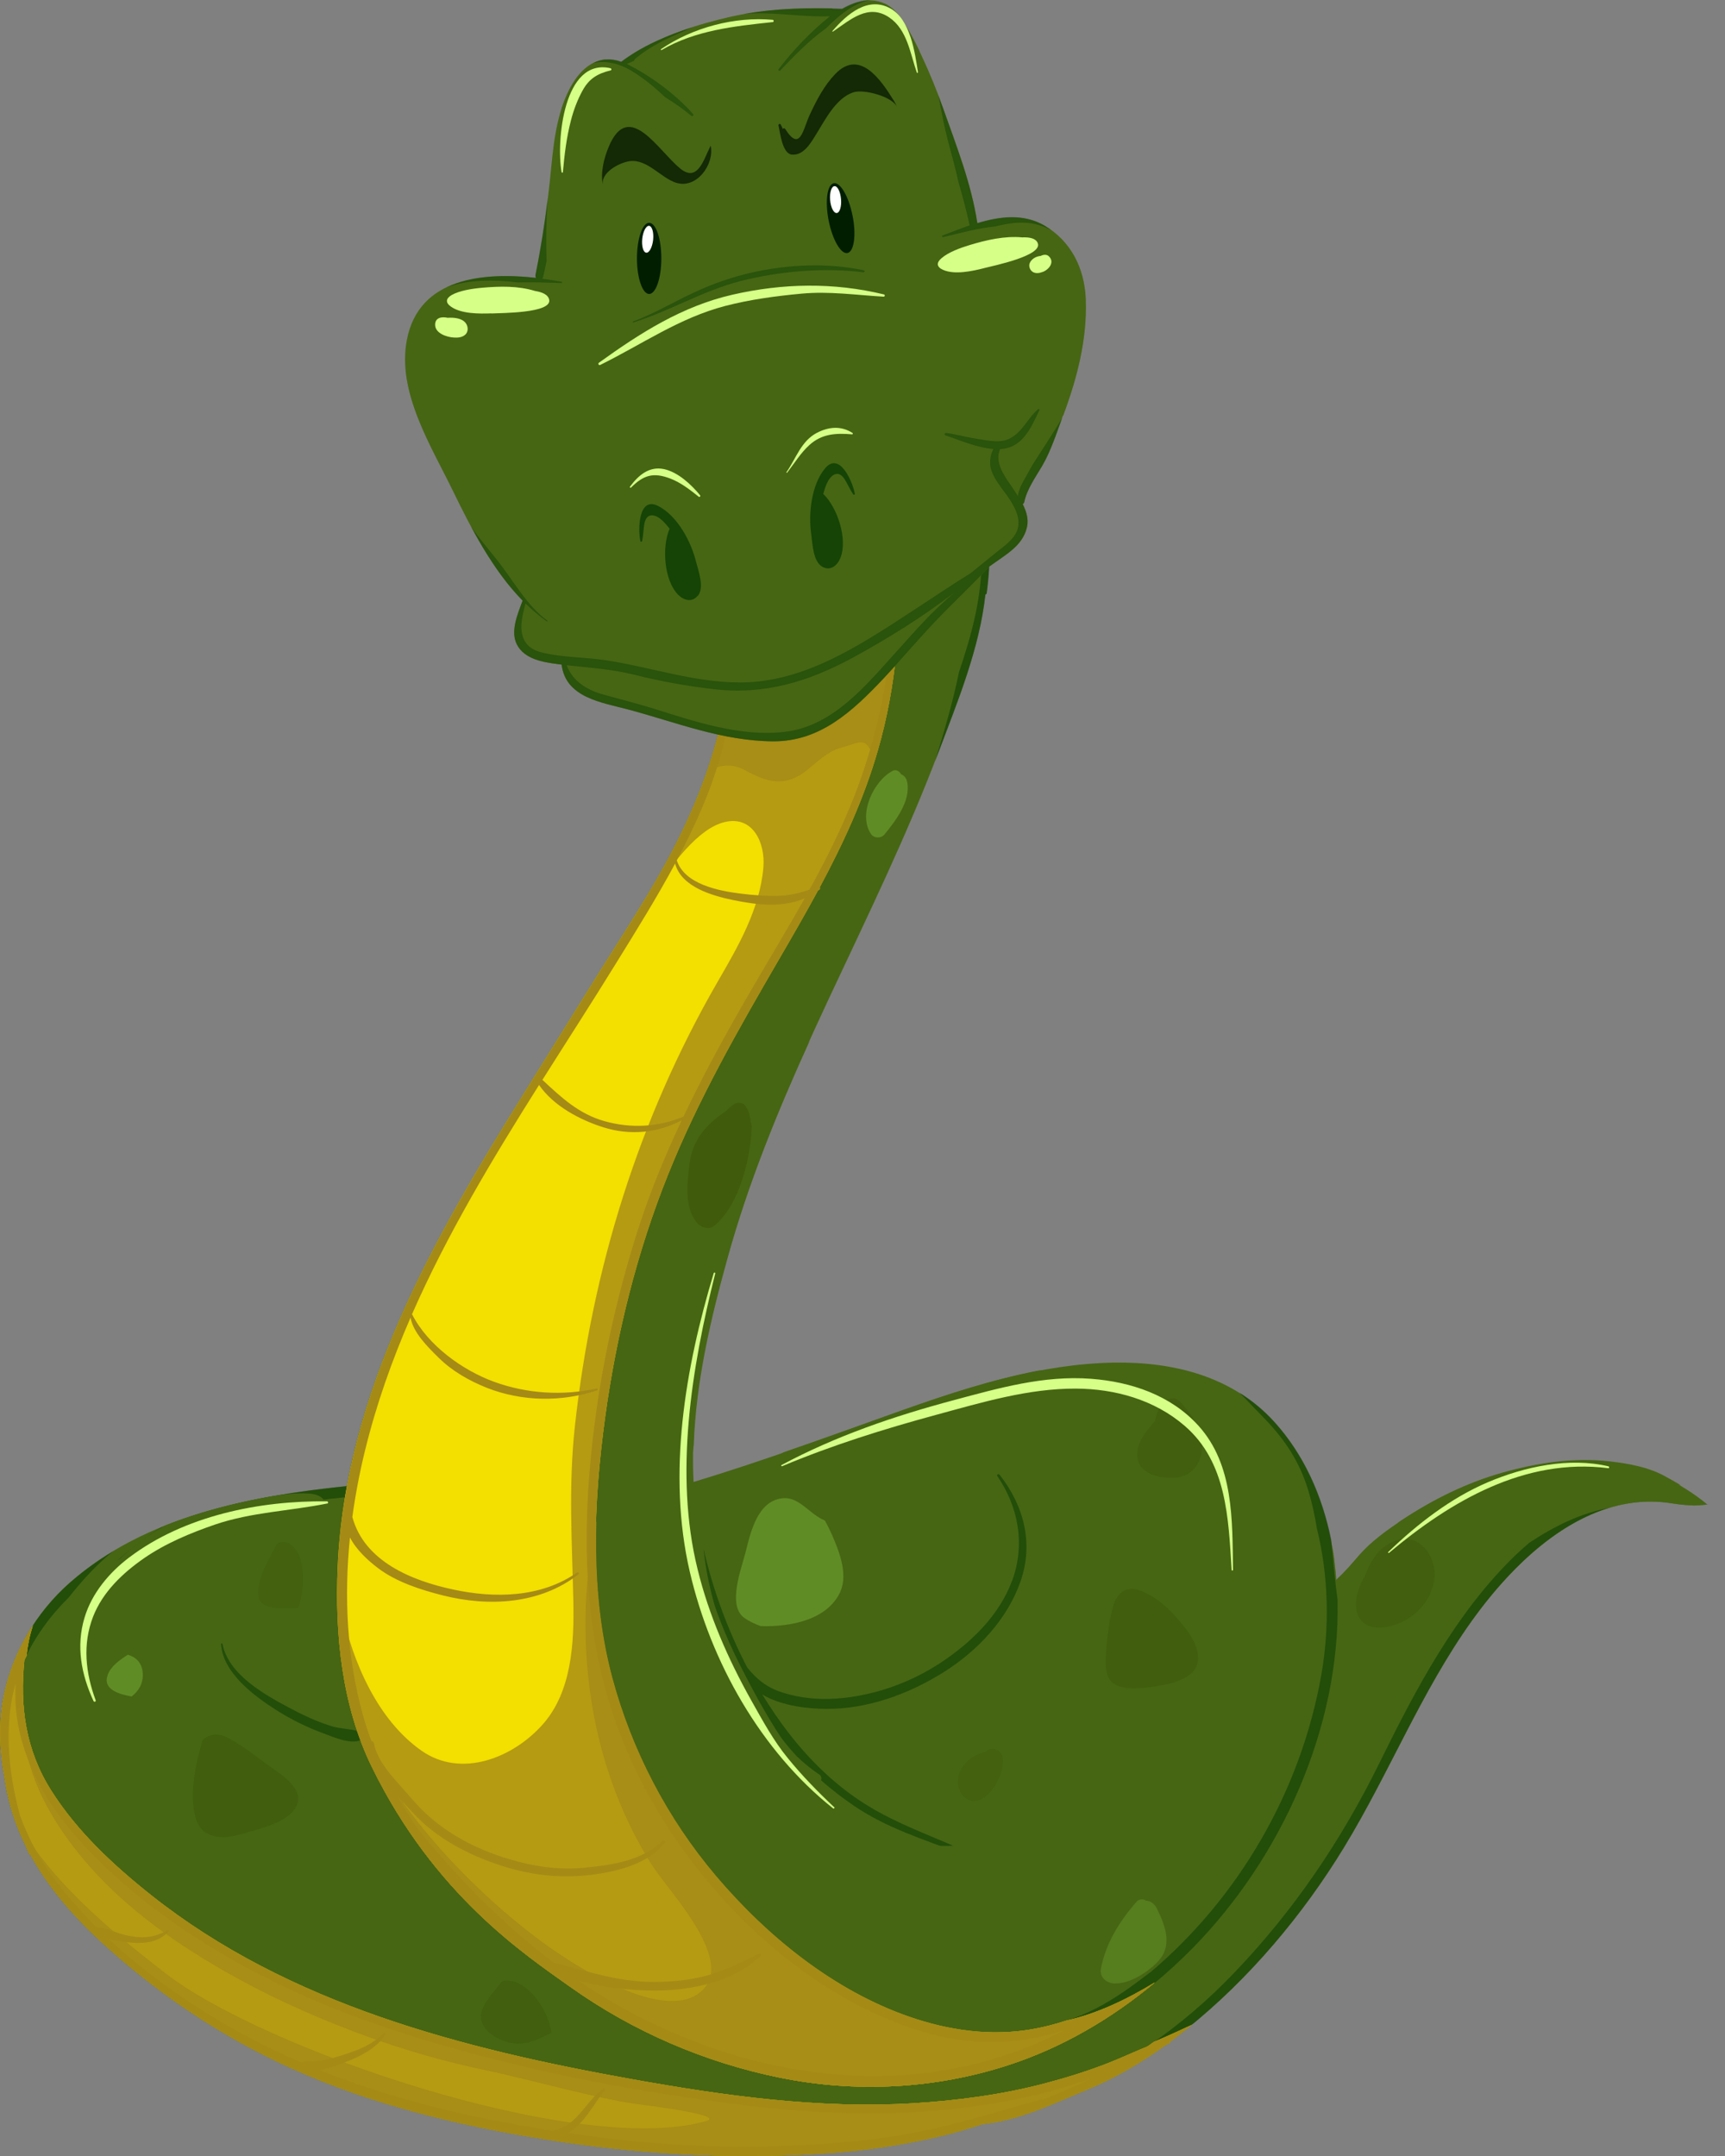 <svg width="64" height="80" viewBox="0 0 64 80" fill="none" xmlns="http://www.w3.org/2000/svg">
<rect x="0" y="0" width="64" height="80" fill="#808080" stroke="none"/>
<path d="M63.37 55.821C62.954 55.897 62.474 55.853 62.018 55.781C58.922 55.289 56.294 57.785 54.606 60.137C52.726 62.765 51.542 65.789 49.866 68.54C48.326 71.068 46.327 73.44 44.031 75.28C43.827 75.444 43.619 75.6 43.411 75.756C43.411 75.78 43.399 75.8 43.375 75.816C43.319 75.848 43.267 75.872 43.211 75.904C42.315 76.548 41.359 77.112 40.343 77.532C39.051 78.064 37.835 78.672 36.447 78.816C35.875 79.004 35.299 79.176 34.707 79.308C33.487 79.58 32.247 79.78 30.999 79.876C27.612 80.136 24.224 79.98 20.86 79.48C17.632 79 14.38 78.272 11.357 76.988C8.629 75.828 6.129 74.208 3.913 72.204C2.817 71.212 1.821 70.096 1.121 68.816C1.105 68.816 1.085 68.808 1.077 68.788C1.033 68.692 0.993 68.596 0.953 68.496C0.561 67.709 0.285 66.861 0.161 65.945C-0.019 65.001 -0.063 64.033 0.105 63.089C0.409 61.389 1.329 59.829 2.609 58.709C5.401 56.257 9.309 55.509 12.864 55.145C13.84 49.861 16.648 45.054 19.444 40.558C20.38 39.05 21.316 37.542 22.256 36.034C23.18 34.558 24.144 33.102 24.948 31.555C26.084 29.375 26.864 27.119 27.084 24.711C27.068 24.703 27.06 24.691 27.064 24.675C27.076 24.627 27.088 24.583 27.1 24.535C27.148 23.963 27.16 23.387 27.14 22.799C27.136 22.755 27.2 22.751 27.204 22.791C27.212 22.895 27.216 22.999 27.224 23.103C27.224 22.579 27.22 22.051 27.344 21.543C27.516 20.835 27.856 20.267 28.38 19.787C29.38 18.867 30.615 18.131 31.883 17.683C33.015 17.283 34.391 17.011 35.475 17.691C36.867 18.563 36.787 20.567 36.599 22.011C36.595 22.039 36.575 22.055 36.551 22.059C36.335 24.051 35.527 26.015 34.827 27.875C33.639 31.019 32.163 34.03 30.743 37.066C29.288 40.178 27.908 43.338 26.984 46.666C26.232 49.361 25.588 52.173 25.732 54.989C28.372 54.193 30.939 53.237 33.535 52.313C36.031 51.429 38.639 50.609 41.307 50.562C43.507 50.522 45.719 51.057 47.267 52.757C48.646 54.273 49.358 56.289 49.554 58.333C49.562 58.429 49.57 58.529 49.574 58.625C49.59 58.605 49.61 58.585 49.634 58.561C49.922 58.301 50.17 57.997 50.426 57.705C50.87 57.197 51.438 56.789 51.998 56.417C53.154 55.653 54.394 55.037 55.722 54.661C57.018 54.293 58.386 54.085 59.734 54.245C60.406 54.325 61.098 54.445 61.706 54.765C62.282 55.073 62.854 55.413 63.349 55.829C63.353 55.833 63.358 55.833 63.358 55.837L63.37 55.821Z" fill="#466613"/>
<g style="mix-blend-mode:multiply" opacity="0.4">
<path d="M36.367 54.481C36.687 54.425 37.019 54.409 37.339 54.449C38.779 55.049 38.171 57.985 37.811 59.205C37.067 61.709 34.111 63.165 31.767 63.561C30.331 63.809 29.151 63.433 28.031 62.445C27.076 61.605 26.776 60.537 26.471 59.321C26.163 58.089 25.532 56.553 25.672 55.185C25.756 56.501 26.155 57.681 27.747 57.565C29.131 57.465 30.615 56.701 31.883 56.133C33.335 55.481 34.795 54.753 36.367 54.481Z" fill="#466613"/>
</g>
<g style="mix-blend-mode:multiply" opacity="0.4">
<path d="M37.807 59.205C37.063 61.709 34.107 63.165 31.763 63.561C30.328 63.809 29.148 63.433 28.028 62.445C27.072 61.605 26.772 60.537 26.468 59.321C26.432 59.173 26.388 59.013 26.344 58.853C26.72 59.509 27.224 60.041 28.096 60.257C28.96 60.473 29.919 60.265 30.788 60.177C31.787 60.077 32.779 59.901 33.743 59.613C35.211 59.177 36.591 58.317 37.019 56.737C37.243 55.909 37.063 55.117 36.651 54.445C36.679 54.441 36.711 54.445 36.739 54.441C37.111 54.745 37.471 55.053 37.711 55.497C38.063 56.149 38.139 56.929 38.135 57.657C38.135 57.693 38.131 57.733 38.131 57.769C38.039 58.325 37.911 58.841 37.803 59.205H37.807Z" fill="#466613"/>
</g>
<path opacity="0.4" d="M42.903 72.848C42.515 73.22 41.895 73.62 41.339 73.596C41.055 73.584 40.787 73.372 40.847 73.044C41.027 72.096 41.547 71.272 42.171 70.564C42.263 70.456 42.415 70.456 42.515 70.524C42.675 70.528 42.831 70.636 42.915 70.804C43.255 71.488 43.535 72.24 42.899 72.848H42.903Z" fill="#88C641"/>
<g style="mix-blend-mode:multiply" opacity="0.4">
<path d="M62.87 55.857C62.59 55.853 62.302 55.825 62.022 55.781C58.926 55.289 56.298 57.785 54.61 60.137C52.73 62.765 51.546 65.789 49.87 68.54C48.331 71.068 46.331 73.44 44.035 75.28C43.831 75.444 43.623 75.6 43.415 75.756C43.415 75.78 43.403 75.8 43.379 75.816C43.323 75.848 43.271 75.872 43.215 75.904C42.319 76.548 41.363 77.112 40.347 77.532C39.055 78.064 37.839 78.672 36.451 78.816C35.879 79.004 35.303 79.176 34.711 79.308C33.491 79.58 32.252 79.78 31.003 79.876C27.616 80.136 24.228 79.98 20.864 79.48C17.636 79 14.384 78.272 11.361 76.988C8.633 75.828 6.133 74.208 3.917 72.204C2.821 71.212 1.825 70.096 1.125 68.816C1.109 68.816 1.089 68.808 1.081 68.788C1.037 68.692 0.997 68.597 0.957 68.496C0.565 67.709 0.289 66.861 0.165 65.945C-0.015 65.001 -0.059 64.033 0.109 63.089C0.413 61.389 1.333 59.829 2.613 58.709C2.629 58.693 2.649 58.681 2.665 58.665C2.089 59.453 1.885 60.465 1.925 61.437C2.017 63.829 3.957 65.877 5.717 67.225C9.405 70.048 13.889 71.352 18.328 72.3C18.608 72.456 18.828 72.556 19.156 72.592C19.328 72.608 19.368 72.388 19.284 72.276C18.352 71.072 17.244 70.032 16.24 68.896C15.124 67.629 14.537 66.085 13.649 64.677C13.665 64.577 13.613 64.457 13.48 64.453C12.285 64.425 11.117 63.925 10.101 63.305C9.333 62.837 7.837 61.693 8.697 60.673C9.581 59.621 11.281 60.093 12.141 59.097C12.461 58.721 12.437 58.169 12.433 57.709C12.425 56.849 12.641 56.021 12.713 55.165C12.765 55.161 12.817 55.153 12.869 55.149C13.845 49.865 16.652 45.058 19.448 40.562C20.384 39.054 21.32 37.546 22.26 36.038C23.184 34.562 24.148 33.106 24.952 31.559C26.088 29.379 26.868 27.123 27.088 24.715C27.072 24.707 27.064 24.695 27.068 24.679C27.08 24.631 27.092 24.587 27.104 24.539C27.152 23.967 27.164 23.391 27.144 22.803C27.14 22.759 27.204 22.755 27.208 22.795C27.216 22.899 27.22 23.003 27.228 23.107C27.228 22.583 27.224 22.055 27.348 21.547C27.52 20.839 27.86 20.271 28.384 19.791C29.384 18.871 30.62 18.135 31.887 17.687C33.019 17.287 34.395 17.015 35.479 17.695C36.871 18.567 36.791 20.571 36.603 22.015C36.599 22.043 36.579 22.059 36.555 22.063C36.339 24.055 35.531 26.019 34.831 27.879C33.643 31.023 32.167 34.034 30.748 37.07C30.428 37.758 30.108 38.45 29.8 39.142C29.8 39.134 29.8 39.126 29.8 39.122C30.36 37.622 35.043 26.579 29.652 35.806C29.02 36.89 26.992 40.618 26.464 41.71C24.676 45.418 23.636 49.522 23.356 53.637C23.064 57.921 23.552 62.417 25.596 66.229C27.46 69.708 30.788 72.388 34.779 72.316C38.511 72.248 41.955 69.868 44.279 67.032C46.575 64.225 47.679 60.669 47.671 57.033C47.667 54.105 46.419 51.621 43.759 50.797C45.075 51.093 46.303 51.701 47.267 52.761C48.647 54.277 49.358 56.293 49.554 58.337C49.562 58.433 49.571 58.533 49.575 58.629C49.59 58.609 49.611 58.589 49.635 58.565C49.755 58.461 49.862 58.345 49.971 58.225C49.734 58.789 49.635 59.369 49.926 59.945C50.442 60.961 51.826 59.597 52.23 59.201C52.71 58.733 53.142 58.217 53.618 57.745C54.406 56.957 55.63 56.477 56.65 56.105C57.83 55.677 59.13 55.429 60.374 55.369C61.246 55.329 62.066 55.545 62.85 55.877L62.87 55.857Z" fill="#466613"/>
</g>
<g style="mix-blend-mode:multiply" opacity="0.4">
<path d="M8.701 60.665C9.093 60.197 9.645 60.033 10.213 59.905C9.985 60.101 9.825 60.345 9.833 60.641C9.853 61.177 10.529 61.461 10.937 61.617C11.521 61.845 12.153 61.969 12.781 62.037C12.913 62.829 13.077 63.649 13.312 64.429C12.177 64.361 11.073 63.881 10.105 63.293C9.337 62.825 7.841 61.681 8.701 60.661V60.665Z" fill="#466613"/>
</g>
<g style="mix-blend-mode:multiply" opacity="0.4">
<path d="M24.956 31.55C26.091 29.371 26.872 27.115 27.091 24.707C27.076 24.699 27.067 24.687 27.072 24.671C27.084 24.623 27.096 24.579 27.108 24.531C27.155 23.959 27.168 23.383 27.148 22.795C27.143 22.751 27.207 22.747 27.212 22.787C27.22 22.891 27.224 22.995 27.232 23.099C27.232 22.575 27.227 22.047 27.352 21.539C27.523 20.831 27.863 20.263 28.387 19.783C29.387 18.863 30.623 18.127 31.891 17.679C33.023 17.279 34.399 17.007 35.483 17.687C36.875 18.559 36.795 20.563 36.607 22.007C36.603 22.035 36.583 22.051 36.559 22.055C36.411 23.423 35.987 24.775 35.507 26.091C35.439 25.875 35.347 25.675 35.231 25.495C34.343 24.171 32.947 27.035 32.731 27.507C32.163 28.751 31.595 29.987 31.011 31.227C30.411 32.502 29.751 33.818 28.743 34.81C28.491 33.766 29.275 32.599 28.623 31.595C28.123 30.827 26.892 30.987 26.195 31.294C25.584 31.567 25.032 31.93 24.516 32.358C24.664 32.094 24.812 31.826 24.952 31.555L24.956 31.55Z" fill="#466613"/>
</g>
<g style="mix-blend-mode:multiply" opacity="0.4">
<path d="M61.382 55.409C61.894 55.493 62.386 55.653 62.866 55.857C62.586 55.853 62.298 55.825 62.018 55.781C58.922 55.289 56.294 57.785 54.606 60.137C52.726 62.765 51.542 65.788 49.866 68.54C48.326 71.068 46.327 73.44 44.031 75.28C43.827 75.444 43.619 75.6 43.411 75.756C43.411 75.78 43.399 75.8 43.375 75.816C43.319 75.848 43.267 75.872 43.211 75.904C42.315 76.548 41.359 77.112 40.343 77.532C39.051 78.064 37.835 78.672 36.447 78.816C35.875 79.004 35.299 79.176 34.707 79.308C33.487 79.58 32.247 79.78 30.999 79.876C27.612 80.136 24.224 79.98 20.86 79.48C17.632 79 14.38 78.272 11.357 76.988C8.629 75.828 6.129 74.208 3.913 72.204C2.817 71.212 1.821 70.096 1.121 68.816C1.105 68.816 1.085 68.808 1.077 68.788C1.033 68.692 0.993 68.596 0.953 68.496C0.561 67.708 0.285 66.861 0.161 65.945C-0.019 65.001 -0.063 64.033 0.105 63.089C0.265 62.209 0.585 61.369 1.037 60.609C0.541 62.005 0.557 63.493 1.253 64.977C2.365 67.353 4.701 69.044 6.833 70.372C9.289 71.904 11.964 73.084 14.676 74.064C15.724 74.448 16.792 74.792 17.868 75.084C19.268 75.464 20.868 76.252 22.328 75.928C22.44 75.9 22.496 75.752 22.436 75.656C21.948 74.856 21.18 74.328 20.516 73.692C19.932 73.132 19.432 72.476 18.936 71.816C19 71.848 19.06 71.876 19.124 71.904C20.168 72.36 21.24 72.768 22.328 73.1C24.732 73.832 27.104 74.676 29.515 75.368C33.507 76.516 37.587 76.288 41.251 74.224C47.026 70.964 50.046 63.897 49.426 57.313C49.458 57.497 49.49 57.681 49.514 57.869C49.502 57.893 49.494 57.921 49.494 57.953C49.51 59.457 49.69 60.953 49.638 62.457C49.574 64.217 49.078 65.924 48.722 67.636C48.686 67.8 48.898 67.968 49.022 67.816C51.198 65.149 52.242 61.749 54.342 59.029C55.458 57.589 57.022 56.405 58.694 55.757C59.594 55.409 60.49 55.337 61.382 55.417V55.409Z" fill="#466613"/>
</g>
<g style="mix-blend-mode:multiply" opacity="0.5">
<path d="M37.555 58.645C38.039 57.313 37.791 55.929 37.003 54.773C36.967 54.721 37.043 54.669 37.083 54.717C37.983 55.857 38.355 57.257 37.867 58.669C37.375 60.089 36.271 61.249 35.035 62.033C33.723 62.861 32.175 63.429 30.619 63.409C29.924 63.401 29.204 63.305 28.556 63.021C28.456 62.977 28.364 62.925 28.28 62.869C28.584 63.369 28.908 63.849 29.256 64.297C30 65.261 30.867 66.117 31.871 66.793C33.067 67.597 34.363 68.037 35.659 68.617C35.751 68.66 35.687 68.8 35.595 68.764C34.243 68.24 32.915 67.841 31.695 67.013C31.267 66.725 30.855 66.405 30.463 66.061C30.491 65.985 30.476 65.897 30.395 65.845C30.091 65.641 29.808 65.409 29.544 65.153C29.38 64.973 29.224 64.793 29.072 64.601C28.508 63.893 28 63.113 27.552 62.285C27.308 61.785 27.096 61.269 26.904 60.765C26.52 59.737 26.216 58.609 26.104 57.473C26.444 58.965 26.996 60.477 27.72 61.869C28.056 62.289 28.436 62.613 29.016 62.797C29.672 63.009 30.372 63.077 31.055 63.025C32.427 62.921 33.783 62.441 34.935 61.673C36.039 60.937 37.083 59.929 37.555 58.637V58.645Z" fill="#003600"/>
</g>
<g style="mix-blend-mode:multiply" opacity="0.5">
<path fill-rule="evenodd" clip-rule="evenodd" d="M59.77 55.929C57.654 56.541 55.87 58.377 54.61 60.137C52.73 62.765 51.546 65.789 49.87 68.54C48.331 71.068 46.331 73.44 44.035 75.28C43.831 75.444 43.623 75.6 43.415 75.756C43.415 75.78 43.403 75.8 43.379 75.816C43.323 75.848 43.271 75.872 43.215 75.904C42.319 76.548 41.363 77.112 40.347 77.532C39.055 78.064 37.839 78.672 36.451 78.816C35.879 79.004 35.303 79.176 34.711 79.308C33.491 79.58 32.252 79.78 31.003 79.876C27.616 80.136 24.228 79.98 20.864 79.48C17.636 79 14.384 78.272 11.361 76.988C8.633 75.828 6.133 74.208 3.917 72.204C2.821 71.212 1.825 70.096 1.125 68.816C1.109 68.816 1.089 68.808 1.081 68.788C1.037 68.692 0.997 68.596 0.957 68.496C0.565 67.709 0.289 66.861 0.165 65.945C-0.015 65.001 -0.059 64.033 0.109 63.089C0.413 61.389 1.333 59.829 2.613 58.709C3.109 58.273 3.641 57.897 4.197 57.561C4.101 57.641 4.005 57.717 3.913 57.801C3.409 58.249 2.961 58.753 2.545 59.281C1.873 59.945 1.293 60.729 0.901 61.601C0.725 63.321 0.945 64.941 1.897 66.445C2.861 67.968 4.209 69.216 5.601 70.324C10.713 74.384 17.196 76.036 23.452 77.156C26.892 77.772 30.368 78.256 33.867 78.048C35.511 77.948 37.155 77.732 38.755 77.312C39.559 77.1 40.355 76.852 41.131 76.548C41.615 76.356 42.087 76.136 42.567 75.94C43.739 75.144 44.819 74.22 45.799 73.192C48.003 70.892 49.763 68.292 51.178 65.417C52.53 62.669 54.006 59.857 56.214 57.717C56.382 57.557 56.554 57.401 56.738 57.245C57.67 56.629 58.642 56.141 59.766 55.937L59.77 55.929ZM40.495 77.12C36.447 78.552 31.919 78.636 27.728 78.124C24.376 77.72 21 77.116 17.728 76.248C14.748 75.46 11.777 74.452 9.061 72.96C6.665 71.644 4.309 69.952 2.545 67.812C1.289 66.288 0.457 64.421 0.581 62.465C0.501 62.741 0.437 63.021 0.397 63.309C0.205 64.685 0.389 66.049 0.745 67.373C1.073 68.264 1.529 69.096 2.125 69.864C2.569 70.436 3.057 70.984 3.577 71.504C3.949 71.536 4.329 71.724 4.693 71.808C5.229 71.928 5.725 71.916 6.201 71.616C6.233 71.596 6.273 71.636 6.249 71.668C5.909 72.044 5.421 72.116 4.937 72.084C4.673 72.064 4.337 72.028 4.029 71.936C5.541 73.352 7.297 74.548 9.053 75.5C9.757 75.88 10.481 76.228 11.213 76.54C11.225 76.528 11.237 76.516 11.253 76.512C11.421 76.452 11.593 76.496 11.765 76.476C12.069 76.436 12.369 76.36 12.661 76.268C13.233 76.084 13.809 75.888 14.229 75.432C14.261 75.4 14.325 75.432 14.3 75.476C14.012 75.992 13.281 76.344 12.753 76.536C12.557 76.608 12.189 76.756 11.853 76.808C13.937 77.644 16.112 78.236 18.312 78.672C19.056 78.82 19.804 78.952 20.556 79.068C20.568 79.056 20.584 79.044 20.604 79.036C21.456 78.816 21.72 77.972 22.384 77.496C22.42 77.472 22.46 77.516 22.432 77.552C22.02 78.088 21.664 78.816 21.06 79.144C23.608 79.52 26.184 79.716 28.752 79.632C30.404 79.58 32.059 79.468 33.691 79.176C35.375 78.872 36.975 78.356 38.619 77.904C38.643 77.896 38.663 77.904 38.679 77.92C39.287 77.668 39.899 77.404 40.495 77.116V77.12Z" fill="#003600"/>
</g>
<g style="mix-blend-mode:multiply" opacity="0.5">
<path fill-rule="evenodd" clip-rule="evenodd" d="M5.957 56.681C8.149 55.773 10.585 55.373 12.876 55.141C13.852 49.858 16.66 45.05 19.456 40.554C20.392 39.046 21.328 37.538 22.268 36.03C23.192 34.554 24.156 33.098 24.96 31.55C26.096 29.371 26.876 27.115 27.096 24.707C27.079 24.699 27.072 24.687 27.076 24.671C27.087 24.623 27.099 24.579 27.111 24.531C27.16 23.959 27.172 23.383 27.151 22.795C27.148 22.751 27.212 22.747 27.215 22.787C27.224 22.891 27.227 22.995 27.235 23.099C27.235 22.575 27.232 22.047 27.355 21.539C27.527 20.831 27.867 20.263 28.392 19.783C29.391 18.863 30.627 18.127 31.895 17.679C33.027 17.279 34.403 17.007 35.487 17.687C36.879 18.559 36.799 20.563 36.611 22.007C36.607 22.035 36.587 22.051 36.563 22.055C36.347 24.047 35.539 26.011 34.839 27.871C34.791 27.999 34.739 28.127 34.687 28.259C35.023 27.167 35.351 26.059 35.579 24.939C35.671 24.663 35.763 24.387 35.847 24.107C36.267 22.739 36.527 21.343 36.371 19.943C36.215 18.999 35.831 18.135 34.915 17.803C33.795 17.395 32.499 17.775 31.451 18.235C30.391 18.699 29.315 19.323 28.476 20.147C27.852 20.763 27.572 21.543 27.515 22.423C27.471 23.091 27.471 23.731 27.267 24.355C27.244 26.035 26.924 27.683 26.324 29.275C25.976 30.191 25.56 31.067 25.104 31.922C25.392 32.822 26.68 33.062 27.471 33.162C27.951 33.222 28.436 33.258 28.919 33.242C29.327 33.226 29.663 33.138 30.027 33.018C30.779 31.654 31.463 30.259 31.975 28.775C33.003 25.799 33.319 22.675 33.163 19.531C33.159 19.479 33.243 19.471 33.247 19.523C33.499 22.315 33.347 25.139 32.571 27.839C32.051 29.647 31.279 31.311 30.411 32.93C30.427 32.954 30.427 32.986 30.399 33.01C30.383 33.026 30.367 33.034 30.347 33.046C29.879 33.914 29.383 34.77 28.883 35.63C27.387 38.206 25.896 40.81 24.784 43.59C23.632 46.454 22.872 49.517 22.452 52.585C22.02 55.761 21.868 59.125 22.704 62.249C23.432 64.961 24.756 67.493 26.556 69.616C28.468 71.872 30.935 73.868 33.723 74.836C35.179 75.344 36.739 75.568 38.271 75.304C39.095 75.164 39.899 74.912 40.647 74.532C41.379 74.156 42.003 73.696 42.659 73.196C42.663 73.196 42.663 73.196 42.667 73.196C45.95 70.42 48.258 66.477 49.022 62.149C49.326 60.429 49.302 58.489 48.858 56.717C48.782 56.245 48.682 55.777 48.542 55.313C48.218 54.245 47.69 53.449 46.942 52.665C46.622 52.333 46.302 52.005 45.983 51.673C46.45 51.965 46.886 52.321 47.278 52.753C48.382 53.969 49.058 55.501 49.386 57.113C49.458 57.865 49.526 58.617 49.626 59.369C49.73 64.121 47.518 68.944 44.279 72.256C42.359 74.216 39.999 75.804 37.403 76.64C34.675 77.528 31.743 77.672 28.935 77.104C26.156 76.54 23.488 75.392 21.16 73.736C19.448 72.52 16.108 70.3 13.8 65.581C13.64 65.253 13.496 64.913 13.368 64.573C13.004 64.733 12.368 64.457 12.028 64.329C11.404 64.101 10.8 63.805 10.236 63.445C9.437 62.933 8.265 62.077 8.201 61.005C8.197 60.969 8.253 60.965 8.257 61.001C8.473 62.129 9.805 62.873 10.704 63.353C11.228 63.633 11.772 63.893 12.34 64.061C12.62 64.145 12.96 64.145 13.244 64.225C12.596 62.297 12.44 60.201 12.528 58.157C12.564 57.277 12.66 56.409 12.8 55.557C9.973 55.849 6.869 56.385 4.361 57.897C4.561 57.721 4.769 57.549 4.977 57.385C5.293 57.137 5.621 56.909 5.953 56.689L5.957 56.681ZM20.12 40.062C20.82 40.714 21.472 41.33 22.428 41.598C23.408 41.874 24.412 41.822 25.356 41.43C26.052 39.966 26.828 38.542 27.636 37.138C28.367 35.866 29.135 34.61 29.855 33.33C29.031 33.682 28.099 33.578 27.203 33.394C26.44 33.234 25.28 32.914 25.048 32.038C24.376 33.29 23.624 34.498 22.872 35.714C21.98 37.162 21.044 38.606 20.124 40.066L20.12 40.062ZM13.452 63.621C13.544 63.957 13.652 64.285 13.772 64.601C13.816 64.609 13.856 64.637 13.864 64.693C13.984 65.273 14.424 65.793 14.804 66.216C15.136 66.588 15.464 66.993 15.832 67.329C16.644 68.068 17.64 68.588 18.676 68.92C19.672 69.24 20.676 69.408 21.72 69.3C22.732 69.196 23.808 69.04 24.584 68.304C24.628 68.264 24.692 68.316 24.656 68.364C24.048 69.18 22.828 69.46 21.884 69.572C20.736 69.704 19.652 69.576 18.548 69.212C17.348 68.816 16.192 68.216 15.316 67.269C15.136 67.073 14.932 66.865 14.732 66.644C14.96 67.044 15.196 67.433 15.448 67.812C16.928 69.648 18.636 71.392 20.528 72.824C21.78 73.144 22.96 73.552 24.284 73.54C24.976 73.536 25.68 73.468 26.348 73.268C26.991 73.076 27.552 72.788 28.151 72.496C28.195 72.472 28.247 72.544 28.207 72.58C27.203 73.532 25.632 73.864 24.304 73.86C23.396 73.86 22.388 73.76 21.46 73.496C21.704 73.664 21.952 73.828 22.2 73.98C27.331 77.172 33.911 78.224 39.419 75.364C39.459 75.344 39.499 75.32 39.535 75.304C37.815 75.896 35.939 75.916 34.127 75.352C31.431 74.508 28.999 72.788 27.059 70.72C25.24 68.78 23.768 66.489 22.86 63.957C21.86 61.165 21.632 58.245 21.816 55.289C22.02 52.065 22.64 48.861 23.608 45.786C24.064 44.334 24.64 42.93 25.284 41.562C24.384 42.038 23.356 42.13 22.38 41.822C21.524 41.554 20.528 41.034 19.992 40.25C18.26 42.998 16.576 45.798 15.276 48.761C15.276 48.766 15.28 48.766 15.284 48.766C15.868 49.913 17.156 50.841 18.324 51.265C19.548 51.709 20.86 51.789 22.132 51.513C22.172 51.501 22.184 51.569 22.148 51.581C20.824 52.021 19.364 52.001 18.06 51.489C17.404 51.229 16.768 50.869 16.26 50.365C15.876 49.986 15.324 49.45 15.224 48.882C14.532 50.473 13.952 52.109 13.536 53.809C13.336 54.621 13.18 55.445 13.064 56.281C13.512 57.933 15.268 58.641 16.788 58.969C18.336 59.305 20.056 59.281 21.404 58.341C21.448 58.313 21.492 58.377 21.452 58.409C20.028 59.521 18.124 59.617 16.432 59.193C15.624 58.989 14.712 58.701 14.032 58.189C13.648 57.901 13.216 57.505 12.976 57.041C12.752 59.241 12.86 61.473 13.452 63.613V63.621Z" fill="#003600"/>
</g>
<path d="M44.227 75.124C44.163 75.176 44.099 75.232 44.035 75.28C43.831 75.444 43.623 75.6 43.415 75.756C43.415 75.78 43.403 75.8 43.379 75.816C43.323 75.848 43.271 75.872 43.215 75.904C42.319 76.548 41.363 77.112 40.347 77.532C39.055 78.064 37.839 78.672 36.451 78.816C35.879 79.004 35.303 79.176 34.711 79.308C33.491 79.58 32.252 79.78 31.003 79.876C27.616 80.136 24.228 79.98 20.864 79.48C17.636 79 14.384 78.272 11.361 76.988C8.633 75.828 6.133 74.208 3.917 72.204C2.821 71.212 1.825 70.096 1.125 68.816C1.109 68.816 1.089 68.808 1.081 68.788C1.037 68.692 0.997 68.596 0.957 68.496C0.565 67.709 0.289 66.861 0.165 65.945C-0.015 65.001 -0.059 64.033 0.109 63.089C0.285 62.097 0.673 61.153 1.221 60.317C1.101 60.681 1.025 61.057 0.985 61.437C0.957 61.489 0.929 61.545 0.905 61.597C0.729 63.317 0.949 64.937 1.901 66.441C2.865 67.965 4.213 69.212 5.605 70.32C10.717 74.38 17.2 76.032 23.456 77.152C26.896 77.768 30.372 78.252 33.871 78.044C35.515 77.944 37.159 77.728 38.759 77.308C39.563 77.096 40.359 76.848 41.135 76.544C41.619 76.352 42.091 76.132 42.571 75.936C42.655 75.88 42.735 75.82 42.815 75.764C43.291 75.564 43.763 75.348 44.231 75.128L44.227 75.124Z" fill="#F3DF00"/>
<g style="mix-blend-mode:multiply" opacity="0.8">
<path d="M44.227 75.124C44.163 75.176 44.099 75.232 44.035 75.28C43.831 75.444 43.623 75.6 43.415 75.756C43.415 75.78 43.403 75.8 43.379 75.816C43.323 75.848 43.271 75.872 43.215 75.904C42.319 76.548 41.363 77.112 40.347 77.532C39.055 78.064 37.839 78.672 36.451 78.816C35.879 79.004 35.303 79.176 34.711 79.308C33.491 79.58 32.252 79.78 31.003 79.876C27.616 80.136 24.228 79.98 20.864 79.48C17.636 79 14.384 78.272 11.361 76.988C8.633 75.828 6.133 74.208 3.917 72.204C2.821 71.212 1.825 70.096 1.125 68.816C1.109 68.816 1.089 68.808 1.081 68.788C1.037 68.692 0.997 68.596 0.957 68.496C0.565 67.709 0.289 66.861 0.165 65.945C-0.015 65.001 -0.059 64.033 0.109 63.089C0.285 62.097 0.673 61.153 1.221 60.317C1.101 60.681 1.025 61.057 0.985 61.437C0.957 61.489 0.929 61.545 0.905 61.597C0.729 63.317 0.949 64.937 1.901 66.441C2.865 67.965 4.213 69.212 5.605 70.32C10.717 74.38 17.2 76.032 23.456 77.152C26.896 77.768 30.372 78.252 33.871 78.044C35.515 77.944 37.159 77.728 38.759 77.308C39.563 77.096 40.359 76.848 41.135 76.544C41.619 76.352 42.091 76.132 42.571 75.936C42.655 75.88 42.735 75.82 42.815 75.764C43.291 75.564 43.763 75.348 44.231 75.128L44.227 75.124Z" fill="#A58A16"/>
</g>
<g style="mix-blend-mode:multiply" opacity="0.8">
<path d="M44.227 75.124C44.163 75.176 44.099 75.232 44.035 75.28C43.831 75.444 43.623 75.6 43.415 75.756C43.415 75.78 43.403 75.8 43.379 75.816C43.323 75.848 43.271 75.872 43.215 75.904C42.319 76.548 41.363 77.112 40.347 77.532C39.055 78.064 37.839 78.672 36.451 78.816C35.879 79.004 35.303 79.176 34.711 79.308C33.491 79.58 32.251 79.78 31.003 79.876C27.616 80.136 24.228 79.98 20.864 79.48C17.636 79 14.384 78.272 11.361 76.988C8.633 75.828 6.133 74.208 3.917 72.204C2.821 71.212 1.825 70.096 1.125 68.817C1.109 68.817 1.089 68.808 1.081 68.788C1.037 68.692 0.997 68.597 0.957 68.496C0.757 68.097 0.585 67.677 0.449 67.241C1.709 69.676 4.025 71.58 6.145 73.224C9.777 76.04 21.376 80.004 26.108 78.728C26.256 78.688 27.152 78.524 23.624 78.072C22.296 77.904 19.472 77.124 18.172 76.852C16.592 76.524 15.056 76.092 13.54 75.536C11.181 74.672 8.897 73.588 6.789 72.196C4.777 70.868 2.921 69.18 1.745 67.029C0.857 65.409 0.617 63.633 0.877 61.881C0.753 63.497 0.997 65.025 1.897 66.445C2.861 67.969 4.209 69.216 5.601 70.324C10.713 74.384 17.196 76.036 23.452 77.156C26.892 77.772 30.367 78.256 33.867 78.048C35.511 77.948 37.155 77.732 38.755 77.312C39.559 77.1 40.355 76.852 41.131 76.548C41.615 76.356 42.087 76.136 42.567 75.94C42.651 75.884 42.731 75.824 42.811 75.768C43.287 75.568 43.759 75.352 44.227 75.132V75.124Z" fill="#A58A16"/>
</g>
<g style="mix-blend-mode:screen">
<path d="M33.551 52.301C35.175 51.725 36.843 51.181 38.547 50.854C39.715 50.806 40.879 50.894 41.995 51.173C46.035 52.19 47.078 56.817 46.135 60.477C45.155 64.285 42.315 67.629 38.975 69.493C35.303 71.54 31.203 70.956 28.276 67.889C24.548 63.989 23.76 58.277 24.468 53.097C25.152 48.082 26.96 42.746 30.035 38.63C28.852 41.238 27.768 43.886 27 46.658C26.372 48.914 25.82 51.258 25.74 53.609C25.7 53.865 25.672 54.125 25.66 54.389C25.528 56.901 26.356 59.633 27.48 61.833C28.559 63.953 29.747 66.005 31.695 67.397C33.407 68.617 35.471 68.825 37.375 68.005C37.375 68.005 37.379 68.005 37.379 68.001C37.391 67.993 37.407 67.989 37.423 67.985C37.631 67.893 37.467 67.621 37.287 67.645C35.843 67.845 34.503 67.393 33.267 66.649C32.743 66.333 32.247 65.945 31.803 65.521C31.095 64.849 31.623 64.441 32.351 64.173C33.247 63.845 34.163 63.649 35.043 63.261C35.903 62.877 36.695 62.353 37.419 61.741C38.859 60.525 39.799 58.821 40.351 57.013C40.647 56.041 40.851 54.897 40.151 54.057C39.551 53.337 38.427 53.269 37.575 53.277C36.243 53.293 34.903 53.613 33.619 53.945C32.343 54.277 31.091 54.681 29.831 55.061C29.367 55.201 28.907 55.325 28.436 55.421C28.027 55.505 27.272 55.597 27.736 55.001C28.003 54.653 28.375 54.377 28.724 54.125C28.84 54.041 28.956 53.965 29.072 53.889C30.575 53.373 32.067 52.829 33.567 52.294L33.551 52.301Z" fill="#466613"/>
</g>
<g style="mix-blend-mode:screen">
<path d="M52.014 56.401C53.17 55.637 54.41 55.021 55.738 54.645C57.034 54.277 58.402 54.069 59.75 54.229C60.422 54.309 61.114 54.429 61.722 54.749C61.938 54.865 62.15 54.985 62.358 55.109C61.962 55.025 61.562 54.965 61.162 54.909C59.274 54.645 57.206 54.933 55.458 55.709C53.818 56.437 52.494 57.529 51.326 58.881C51.246 58.973 51.162 59.061 51.074 59.145C50.682 59.537 50.522 58.961 50.582 58.621C50.65 58.205 50.906 57.821 51.122 57.477C51.346 57.129 51.602 56.805 51.878 56.493C51.922 56.461 51.97 56.429 52.018 56.397L52.014 56.401Z" fill="#466613"/>
</g>
<g style="mix-blend-mode:screen">
<path d="M6.116 56.609C7.408 56.093 8.784 55.745 10.16 55.505C10.172 55.505 10.184 55.509 10.196 55.505C10.616 55.433 11.036 55.397 11.46 55.421C12.4 55.477 12.148 56.321 11.732 56.865C11.244 57.501 10.416 57.857 9.732 58.221C8.504 58.873 7.436 59.637 7.384 61.165C7.312 63.193 9.304 63.913 11.192 64.421C11.212 64.461 11.248 64.497 11.308 64.509C12.224 64.713 12.872 65.489 13.344 66.277C13.696 66.865 13.74 67.772 12.868 67.88C12.332 67.948 11.748 67.772 11.224 67.66C8.86 67.156 6.64 66.049 4.669 64.645C2.997 63.461 2.249 61.557 3.137 59.625C3.737 58.317 4.881 57.325 6.12 56.605L6.116 56.609Z" fill="#466613"/>
</g>
<path d="M42.839 73.572C41.227 74.916 39.383 75.992 37.403 76.632C34.675 77.52 31.743 77.664 28.935 77.096C26.155 76.532 23.488 75.384 21.16 73.728C19.448 72.512 16.108 70.292 13.8 65.573C12.684 63.293 12.42 60.665 12.528 58.149C12.804 51.657 16.128 45.89 19.452 40.55C20.388 39.042 21.324 37.534 22.264 36.026C23.188 34.55 24.152 33.094 24.956 31.547C26.091 29.367 26.872 27.111 27.091 24.703C27.076 24.695 27.067 24.683 27.072 24.667C27.084 24.619 27.096 24.575 27.108 24.527C27.155 23.955 27.168 23.379 27.148 22.791C27.143 22.747 27.207 22.743 27.212 22.783C27.22 22.887 27.224 22.991 27.232 23.095C27.232 22.571 27.227 22.043 27.352 21.535C27.523 20.827 27.863 20.259 28.387 19.779C29.387 18.859 30.623 18.123 31.891 17.675C32.195 17.567 32.519 17.471 32.847 17.399C32.903 17.571 32.955 17.743 33.011 17.919C33.183 18.751 33.295 19.631 33.319 20.503C33.455 22.971 33.259 25.451 32.571 27.835C32.051 29.643 31.279 31.307 30.411 32.926C30.427 32.95 30.427 32.983 30.399 33.007C30.383 33.023 30.367 33.031 30.347 33.042C29.879 33.91 29.383 34.766 28.883 35.626C27.387 38.202 25.896 40.806 24.784 43.586C23.632 46.45 22.872 49.514 22.452 52.581C22.02 55.757 21.868 59.121 22.704 62.245C23.432 64.957 24.756 67.489 26.555 69.612C28.467 71.868 30.935 73.864 33.723 74.832C35.179 75.34 36.739 75.564 38.271 75.3C38.707 75.224 39.139 75.116 39.559 74.976C40.703 74.72 41.795 74.196 42.831 73.568L42.839 73.572Z" fill="#F3DF00"/>
<g style="mix-blend-mode:multiply" opacity="0.8">
<path d="M42.839 73.572C41.227 74.916 39.383 75.992 37.403 76.632C34.675 77.52 31.743 77.664 28.935 77.096C26.155 76.532 23.488 75.384 21.16 73.728C19.448 72.512 16.108 70.292 13.8 65.573C12.788 63.509 12.48 61.157 12.508 58.865C12.556 59.157 12.608 59.449 12.672 59.745C13.088 61.673 14.004 63.817 15.644 64.965C17.124 65.997 19.044 65.221 20.14 63.981C21.216 62.765 21.304 60.957 21.272 59.409C21.224 57.209 21.088 55.137 21.328 52.933C21.968 47.086 23.692 41.518 26.616 36.446C27.38 35.126 28.187 33.75 28.323 32.187C28.399 31.279 27.939 30.263 26.904 30.499C25.856 30.735 24.924 32.163 24.276 32.955C24.144 33.114 24.02 33.278 23.888 33.438C24.264 32.822 24.624 32.194 24.956 31.555C26.091 29.375 26.872 27.119 27.091 24.711C27.076 24.703 27.067 24.691 27.072 24.675C27.084 24.627 27.096 24.583 27.108 24.535C27.155 23.963 27.168 23.387 27.148 22.799C27.143 22.755 27.207 22.751 27.212 22.791C27.22 22.895 27.224 22.999 27.232 23.103C27.232 22.579 27.227 22.051 27.352 21.543C27.523 20.835 27.863 20.267 28.387 19.787C29.387 18.867 30.623 18.131 31.891 17.683C32.195 17.575 32.519 17.479 32.847 17.407C32.903 17.579 32.955 17.751 33.011 17.927C33.183 18.759 33.295 19.639 33.319 20.511C33.455 22.979 33.259 25.459 32.571 27.843C32.051 29.651 31.279 31.315 30.411 32.934C30.427 32.959 30.427 32.99 30.399 33.014C30.383 33.031 30.367 33.038 30.347 33.05C29.879 33.918 29.383 34.774 28.883 35.634C27.387 38.21 25.896 40.814 24.784 43.594C23.632 46.458 22.872 49.522 22.452 52.589C22.02 55.765 21.868 59.129 22.704 62.253C23.432 64.965 24.756 67.496 26.555 69.62C28.467 71.876 30.935 73.872 33.723 74.84C35.179 75.348 36.739 75.572 38.271 75.308C38.707 75.232 39.139 75.124 39.559 74.984C40.703 74.728 41.795 74.204 42.831 73.576L42.839 73.572Z" fill="#A58A16"/>
</g>
<g style="mix-blend-mode:multiply" opacity="0.8">
<path d="M42.839 73.572C41.227 74.916 39.383 75.992 37.403 76.632C34.675 77.52 31.743 77.664 28.936 77.096C26.156 76.532 23.488 75.384 21.16 73.728C19.448 72.512 16.108 70.292 13.8 65.573C13.224 64.401 12.88 63.137 12.692 61.841C13.264 65.781 17.124 69.848 20.084 72.036C21.22 72.876 24.396 74.948 25.852 74.012C27.512 72.952 24.832 70.22 24.196 69.216C22.472 66.496 21.684 63.277 21.724 60.041C21.736 58.825 21.88 57.629 22.128 56.449C22.072 58.405 22.216 60.365 22.716 62.241C23.444 64.953 24.768 67.484 26.568 69.608C28.48 71.864 30.947 73.86 33.735 74.828C35.191 75.336 36.751 75.56 38.283 75.296C38.719 75.22 39.151 75.112 39.571 74.972C40.715 74.716 41.807 74.192 42.843 73.564L42.839 73.572Z" fill="#A58A16"/>
</g>
<g style="mix-blend-mode:multiply" opacity="0.8">
<path d="M27.072 24.667C27.084 24.619 27.096 24.575 27.108 24.527C27.155 23.955 27.168 23.379 27.148 22.791C27.143 22.747 27.207 22.743 27.212 22.783C27.22 22.887 27.224 22.991 27.232 23.095C27.232 22.571 27.227 22.043 27.352 21.535C27.523 20.827 27.863 20.259 28.387 19.779C29.387 18.859 30.623 18.123 31.891 17.675C32.195 17.567 32.519 17.471 32.847 17.399C32.903 17.571 32.955 17.743 33.011 17.919C33.183 18.751 33.295 19.631 33.319 20.503C33.455 22.971 33.259 25.451 32.571 27.835C32.535 27.959 32.499 28.079 32.459 28.199C32.459 28.195 32.459 28.195 32.455 28.191C32.107 27.287 31.979 27.531 31.163 27.759C30.715 27.887 30.335 28.255 29.983 28.543C29.175 29.211 28.511 29.059 27.663 28.591C27.108 28.287 26.644 28.395 26.216 28.655C26.66 27.379 26.963 26.067 27.087 24.707C27.072 24.699 27.064 24.687 27.067 24.671L27.072 24.667Z" fill="#A58A16"/>
</g>
<g style="mix-blend-mode:multiply">
<path fill-rule="evenodd" clip-rule="evenodd" d="M44.227 75.124C44.163 75.176 44.099 75.232 44.035 75.28C43.831 75.444 43.623 75.6 43.415 75.756C43.415 75.78 43.403 75.8 43.379 75.816C43.323 75.848 43.271 75.872 43.215 75.904C42.319 76.548 41.363 77.112 40.347 77.532C39.055 78.064 37.839 78.672 36.451 78.816C35.879 79.004 35.303 79.176 34.711 79.308C33.491 79.58 32.252 79.78 31.003 79.876C27.616 80.136 24.228 79.98 20.864 79.48C17.636 79 14.384 78.272 11.361 76.988C8.633 75.828 6.133 74.208 3.917 72.204C2.821 71.212 1.825 70.096 1.125 68.816C1.109 68.816 1.089 68.808 1.081 68.788C1.037 68.692 0.997 68.596 0.957 68.496C0.565 67.709 0.289 66.861 0.165 65.945C-0.015 65.001 -0.059 64.033 0.109 63.089C0.285 62.097 0.673 61.153 1.221 60.317C1.101 60.681 1.025 61.057 0.985 61.437C0.957 61.489 0.929 61.545 0.905 61.597C0.729 63.317 0.949 64.937 1.901 66.441C2.865 67.965 4.213 69.212 5.605 70.32C10.717 74.38 17.2 76.032 23.456 77.152C26.896 77.768 30.372 78.252 33.871 78.044C35.515 77.944 37.159 77.728 38.759 77.308C39.563 77.096 40.359 76.848 41.135 76.544C41.619 76.352 42.091 76.132 42.571 75.936C42.655 75.88 42.735 75.82 42.815 75.764C43.291 75.564 43.763 75.348 44.231 75.128L44.227 75.124ZM40.495 77.124C36.447 78.556 31.919 78.64 27.728 78.128C24.376 77.724 21 77.12 17.728 76.252C14.748 75.464 11.777 74.456 9.061 72.964C6.665 71.648 4.309 69.956 2.545 67.817C1.289 66.293 0.457 64.425 0.581 62.469C0.501 62.745 0.437 63.025 0.397 63.313C0.205 64.689 0.389 66.053 0.745 67.376C1.073 68.268 1.529 69.1 2.125 69.868C2.569 70.44 3.057 70.988 3.577 71.508C3.949 71.54 4.329 71.728 4.693 71.812C5.229 71.932 5.725 71.92 6.201 71.62C6.233 71.6 6.273 71.64 6.249 71.672C5.909 72.048 5.421 72.12 4.937 72.088C4.673 72.068 4.337 72.032 4.029 71.94C5.541 73.356 7.297 74.552 9.053 75.504C9.757 75.884 10.481 76.232 11.213 76.544C11.225 76.532 11.237 76.52 11.253 76.516C11.421 76.456 11.593 76.5 11.765 76.48C12.069 76.44 12.369 76.364 12.661 76.272C13.233 76.088 13.809 75.892 14.229 75.436C14.261 75.404 14.325 75.436 14.3 75.48C14.012 75.996 13.281 76.348 12.753 76.54C12.557 76.612 12.189 76.76 11.853 76.812C13.937 77.648 16.112 78.24 18.312 78.676C19.056 78.824 19.804 78.956 20.556 79.072C20.568 79.06 20.584 79.048 20.604 79.04C21.456 78.82 21.72 77.976 22.384 77.5C22.42 77.476 22.46 77.52 22.432 77.556C22.02 78.092 21.664 78.82 21.06 79.148C23.608 79.524 26.184 79.72 28.752 79.636C30.404 79.584 32.059 79.472 33.691 79.18C35.375 78.876 36.975 78.36 38.619 77.908C38.643 77.9 38.663 77.908 38.679 77.924C39.287 77.672 39.899 77.408 40.495 77.12V77.124Z" fill="#A58A16"/>
</g>
<g style="mix-blend-mode:multiply">
<path fill-rule="evenodd" clip-rule="evenodd" d="M42.839 73.572C41.227 74.916 39.383 75.992 37.403 76.632C34.675 77.52 31.743 77.664 28.935 77.096C26.155 76.532 23.488 75.384 21.16 73.728C19.448 72.512 16.108 70.292 13.8 65.573C12.684 63.293 12.42 60.665 12.528 58.149C12.804 51.657 16.128 45.89 19.452 40.55C20.388 39.042 21.324 37.534 22.264 36.026C23.188 34.55 24.152 33.094 24.956 31.547C26.091 29.367 26.872 27.111 27.091 24.703C27.076 24.695 27.067 24.683 27.072 24.667C27.084 24.619 27.096 24.575 27.108 24.527C27.155 23.955 27.168 23.379 27.148 22.791C27.143 22.747 27.207 22.743 27.212 22.783C27.22 22.887 27.224 22.991 27.232 23.095C27.232 22.571 27.227 22.043 27.352 21.535C27.523 20.827 27.863 20.259 28.387 19.779C29.387 18.859 30.623 18.123 31.891 17.675C32.195 17.567 32.519 17.471 32.847 17.399C32.903 17.571 32.955 17.743 33.011 17.919C33.183 18.751 33.295 19.631 33.319 20.503C33.455 22.971 33.259 25.451 32.571 27.835C32.051 29.643 31.279 31.307 30.411 32.926C30.427 32.95 30.427 32.983 30.399 33.007C30.383 33.023 30.367 33.031 30.347 33.042C29.879 33.91 29.383 34.766 28.883 35.626C27.387 38.202 25.896 40.806 24.784 43.586C23.632 46.45 22.872 49.514 22.452 52.581C22.02 55.757 21.868 59.121 22.704 62.245C23.432 64.957 24.756 67.489 26.555 69.612C28.467 71.868 30.935 73.864 33.723 74.832C35.179 75.34 36.739 75.564 38.271 75.3C38.707 75.224 39.139 75.116 39.559 74.976C40.703 74.72 41.795 74.196 42.831 73.568L42.839 73.572ZM25.108 31.919C25.396 32.819 26.683 33.059 27.476 33.158C27.955 33.218 28.439 33.255 28.923 33.239C29.331 33.222 29.667 33.135 30.031 33.014C30.783 31.651 31.467 30.255 31.979 28.771C32.687 26.711 33.059 24.587 33.171 22.431C33.151 22.423 33.131 22.403 33.135 22.379C33.207 20.823 32.931 19.307 32.831 17.767C32.351 17.879 31.883 18.051 31.455 18.239C30.395 18.703 29.319 19.327 28.479 20.151C27.855 20.767 27.576 21.547 27.52 22.427C27.476 23.095 27.476 23.735 27.271 24.359C27.247 26.039 26.927 27.687 26.328 29.279C25.98 30.195 25.564 31.071 25.108 31.927V31.919ZM20.12 40.066C20.82 40.718 21.472 41.334 22.428 41.602C23.408 41.878 24.412 41.826 25.356 41.434C26.052 39.97 26.828 38.546 27.636 37.142C28.367 35.87 29.135 34.614 29.855 33.334C29.031 33.687 28.099 33.583 27.203 33.398C26.439 33.239 25.28 32.919 25.048 32.043C24.376 33.294 23.624 34.502 22.872 35.718C21.98 37.166 21.044 38.61 20.124 40.07L20.12 40.066ZM39.543 75.312C37.823 75.904 35.947 75.924 34.135 75.36C31.439 74.516 29.007 72.796 27.067 70.728C25.248 68.788 23.776 66.497 22.868 63.965C21.868 61.173 21.64 58.253 21.824 55.297C22.028 52.073 22.648 48.87 23.616 45.794C24.072 44.342 24.648 42.938 25.292 41.57C24.392 42.046 23.364 42.138 22.388 41.83C21.532 41.562 20.536 41.042 20 40.258C18.268 43.006 16.584 45.806 15.284 48.77C15.284 48.774 15.288 48.774 15.292 48.774C15.876 49.922 17.164 50.849 18.332 51.273C19.556 51.717 20.868 51.797 22.14 51.522C22.18 51.51 22.192 51.578 22.156 51.59C20.832 52.029 19.372 52.009 18.068 51.498C17.412 51.237 16.776 50.877 16.268 50.373C15.884 49.993 15.332 49.458 15.232 48.89C14.54 50.481 13.96 52.117 13.544 53.817C13.344 54.629 13.188 55.453 13.072 56.289C13.52 57.941 15.276 58.649 16.796 58.977C18.344 59.313 20.064 59.289 21.412 58.349C21.456 58.321 21.5 58.385 21.46 58.417C20.036 59.529 18.132 59.625 16.44 59.201C15.632 58.997 14.72 58.709 14.04 58.197C13.656 57.909 13.224 57.513 12.984 57.049C12.76 59.249 12.868 61.481 13.46 63.621C13.552 63.957 13.66 64.285 13.78 64.601C13.824 64.609 13.864 64.637 13.872 64.693C13.992 65.273 14.432 65.793 14.812 66.217C15.144 66.589 15.472 66.993 15.84 67.329C16.652 68.069 17.648 68.588 18.684 68.921C19.68 69.24 20.684 69.408 21.728 69.3C22.74 69.197 23.816 69.04 24.592 68.305C24.636 68.264 24.7 68.317 24.664 68.365C24.056 69.18 22.836 69.46 21.892 69.572C20.744 69.704 19.66 69.576 18.556 69.213C17.356 68.817 16.2 68.216 15.324 67.269C15.144 67.073 14.94 66.865 14.74 66.645C14.968 67.045 15.204 67.433 15.456 67.812C16.936 69.648 18.644 71.392 20.536 72.824C21.788 73.144 22.968 73.552 24.292 73.54C24.984 73.536 25.688 73.468 26.355 73.268C27 73.076 27.559 72.788 28.159 72.496C28.203 72.472 28.255 72.544 28.215 72.58C27.212 73.532 25.64 73.864 24.312 73.86C23.404 73.86 22.396 73.76 21.468 73.496C21.712 73.664 21.96 73.828 22.208 73.98C27.34 77.172 33.919 78.224 39.427 75.364C39.467 75.344 39.507 75.32 39.543 75.304V75.312Z" fill="#A58A16"/>
</g>
<path d="M39.435 15.419C39.207 16.039 38.995 16.719 38.663 17.287C38.415 17.711 38.103 18.135 37.999 18.627C37.991 18.663 37.971 18.683 37.943 18.699C38.075 18.963 38.163 19.243 38.111 19.519C38.011 20.051 37.623 20.379 37.199 20.675C37.031 20.791 36.867 20.911 36.703 21.023C36.067 21.715 35.383 22.347 34.735 23.027C34.063 23.731 33.435 24.479 32.767 25.191C31.623 26.399 30.423 27.519 28.683 27.507C26.796 27.495 25.108 26.807 23.312 26.327C22.324 26.063 20.988 25.891 20.84 24.659C20.788 24.655 20.736 24.647 20.684 24.639C20.144 24.571 19.464 24.459 19.184 23.923C18.928 23.439 19.2 22.799 19.392 22.287C18.272 21.143 17.484 19.607 16.8 18.203C15.996 16.547 14.72 14.543 15.096 12.608C15.54 10.3 17.928 10.092 19.888 10.312C19.872 10.284 19.864 10.252 19.868 10.208C20.136 8.88 20.324 7.548 20.452 6.204C20.556 5.14 20.692 4.016 21.256 3.092C21.68 2.404 22.3 2.024 23.048 2.296C24.168 1.448 25.736 0.948 27.064 0.644C28.448 0.328 29.835 0.288 31.243 0.336C31.983 -0.08 32.739 -0.172 33.319 0.54C33.851 1.196 34.579 2.84 34.987 4.004C35.479 5.4 36.039 6.808 36.263 8.284C37.095 8.032 37.971 7.92 38.751 8.372C39.731 8.936 40.239 9.96 40.283 11.096C40.343 12.588 39.959 14.047 39.443 15.431L39.435 15.419Z" fill="#466613"/>
<g style="mix-blend-mode:screen">
<path d="M20.908 8.776C20.484 7.224 20.464 5.516 20.86 3.952C20.964 3.648 21.088 3.356 21.256 3.084C21.556 2.596 21.956 2.264 22.436 2.208C23.483 2.612 24.079 3.284 24.835 4.148C25.059 4.404 25.295 4.66 25.499 4.932C24.54 4.1 23.4 3.264 22.484 4.244C21.452 5.36 20.976 7.16 20.908 8.776Z" fill="#466613"/>
</g>
<g style="mix-blend-mode:screen">
<path d="M33.319 0.532C33.555 0.82 33.827 1.3 34.091 1.848C34.419 2.972 34.547 4.184 34.543 5.356C34.223 3.952 33.711 2.456 32.655 1.664C30.955 0.388 29.36 3.544 28.424 4.996C28.552 3.832 29.407 2.68 30.079 1.816C30.799 0.9 31.791 0.168 32.835 0.136C33.007 0.22 33.167 0.352 33.319 0.536V0.532Z" fill="#466613"/>
</g>
<g style="mix-blend-mode:screen">
<path d="M23.524 1.972C24.588 1.316 25.912 0.896 27.064 0.632C28.336 0.34 29.604 0.284 30.892 0.316C30.088 0.916 29.164 1.392 28.432 2.084C26.904 3.52 25.192 2.636 23.524 1.972Z" fill="#466613"/>
</g>
<g style="mix-blend-mode:screen">
<path d="M16.704 10.66C17.916 10.548 19.096 10.324 20.328 10.496C20.876 10.572 21.424 10.688 21.92 10.94C22.776 11.368 22.468 12.228 22.092 12.888C22.004 13.04 22.184 13.248 22.336 13.14C23.916 12.048 25.668 11.324 27.503 10.82C28.483 10.552 29.471 10.36 30.491 10.376C31.479 10.392 32.463 10.648 33.431 10.816C33.623 10.852 33.759 10.588 33.567 10.48C32.695 9.992 33.947 9.6 34.355 9.436C34.839 9.244 35.351 9.108 35.855 8.972C36.703 8.74 37.475 8.504 38.227 8.612C38.847 8.896 39.387 9.344 39.367 10.12C39.351 10.816 38.799 11.436 38.331 11.876C37.711 12.456 36.963 12.912 36.123 13.028C35.075 13.176 34.899 13.284 33.883 13.708C32.919 14.112 32.211 14.664 31.183 14.908C29.811 15.232 27.591 15.127 26.256 15.595C25.527 15.851 24.804 16.115 24.056 16.331C22.86 16.667 22.504 16.403 21.36 16.071C20.652 15.867 19.904 16.039 19.2 15.807C18.22 15.483 17.348 14.823 16.632 14.084C16.124 13.564 15.728 12.9 15.648 12.16C15.568 11.38 16.084 10.924 16.696 10.668L16.704 10.66Z" fill="#466613"/>
</g>
<g style="mix-blend-mode:screen">
<path d="M32.807 17.247C32.219 16.628 31.491 16.212 30.783 16.599C29.191 17.475 28.931 19.423 28.355 21.035C28.355 20.223 28.579 19.375 28.747 18.599C28.971 17.567 29.415 16.655 30.323 16.091C31.395 15.428 32.271 16.335 32.807 17.243V17.247Z" fill="#466613"/>
</g>
<g style="mix-blend-mode:screen">
<path d="M27.34 20.851C26.508 19.719 25.704 18.463 24.248 18.215C23.504 18.087 22.988 18.727 22.644 19.431C23.028 18.067 23.868 16.727 25.384 17.723C25.984 18.119 26.444 18.771 26.8 19.387C27.059 19.839 27.183 20.355 27.34 20.851Z" fill="#466613"/>
</g>
<g style="mix-blend-mode:multiply" opacity="0.4">
<path fill-rule="evenodd" clip-rule="evenodd" d="M39.435 15.419C39.207 16.039 38.995 16.719 38.663 17.287C38.415 17.711 38.103 18.135 37.999 18.627C37.991 18.663 37.971 18.683 37.943 18.699C38.075 18.963 38.163 19.243 38.111 19.519C38.011 20.051 37.623 20.379 37.199 20.675C37.031 20.791 36.867 20.911 36.703 21.023C36.067 21.715 35.383 22.347 34.735 23.027C34.063 23.731 33.435 24.479 32.767 25.191C31.623 26.399 30.423 27.519 28.683 27.507C26.796 27.495 25.108 26.807 23.312 26.327C22.324 26.063 20.988 25.891 20.84 24.659C20.788 24.655 20.736 24.647 20.684 24.639C20.144 24.571 19.464 24.459 19.184 23.923C18.928 23.439 19.2 22.799 19.392 22.287C18.272 21.143 17.484 19.607 16.8 18.203C16.14 16.843 15.164 15.252 15.044 13.652C15.548 15.755 17.76 17.559 19.4 18.663C20.444 19.363 21.836 20.335 22.932 19.235C23.256 18.911 23.268 18.855 23.568 18.507C24.056 17.939 24.704 18.511 25.236 18.871C25.888 19.315 26.412 20.487 27.151 20.795C29.407 21.731 29.339 15.604 31.671 16.639C32.291 16.915 32.639 17.563 33.291 17.811C33.727 17.975 34.319 17.907 34.683 17.615C35.255 17.163 34.631 16.159 34.175 15.54C34.955 15.691 35.791 15.875 36.559 15.707C37.655 15.467 38.199 14.668 38.755 13.74C39.627 12.288 40.143 10.716 39.703 9.26C40.059 9.784 40.255 10.416 40.279 11.088C40.339 12.58 39.955 14.04 39.439 15.424L39.435 15.419ZM37.555 19.359C34.875 20.759 32.379 22.439 29.559 23.551C28.007 24.163 26.491 23.999 24.872 23.951C23.316 23.903 21.752 23.859 20.236 23.443C20.012 23.383 19.916 23.739 20.14 23.799C21.584 24.195 23.06 24.331 24.52 24.639C26.08 24.967 27.643 25.291 29.131 24.859C32.239 23.951 34.987 21.663 37.739 19.679C37.931 19.543 37.763 19.251 37.559 19.359H37.555Z" fill="#466613"/>
</g>
<g style="mix-blend-mode:multiply" opacity="0.4">
<path d="M21.22 25.483C21.02 25.275 20.876 25.011 20.832 24.659C20.78 24.655 20.728 24.647 20.676 24.639C20.484 24.615 20.268 24.583 20.064 24.531C20.364 24.583 20.652 24.607 20.892 24.631C22.788 24.819 24.66 25.119 26.552 25.331C28.855 25.587 30.643 24.767 32.651 23.699C33.851 23.059 35.007 22.335 36.151 21.595C35.679 22.075 35.195 22.539 34.727 23.027C34.639 23.119 34.559 23.211 34.471 23.303C33.719 23.687 32.971 24.075 32.231 24.479C30.891 25.211 29.599 25.907 28.064 26.055C26.716 26.179 25.264 25.735 23.94 25.483C23.14 25.331 22.144 24.947 21.344 25.263C21.26 25.295 21.184 25.387 21.216 25.483H21.22Z" fill="#466613"/>
</g>
<g style="mix-blend-mode:multiply" opacity="0.4">
<path d="M38.303 17.887C38.167 18.123 38.055 18.367 37.999 18.627C37.995 18.659 37.971 18.675 37.951 18.691C37.739 18.431 37.491 18.183 37.239 17.931C36.751 17.447 37.031 16.872 36.439 16.544C36.163 16.392 35.875 16.436 35.583 16.252C35.539 16.227 35.503 16.195 35.463 16.168C36.219 16.404 37.123 16.576 37.719 16.064C38.207 15.643 38.439 15.028 38.647 14.42C38.791 15.184 38.363 15.967 37.875 16.527C37.583 16.86 37.519 17.415 37.851 17.751C37.991 17.899 38.147 17.927 38.303 17.887Z" fill="#466613"/>
</g>
<g style="mix-blend-mode:multiply" opacity="0.4">
<path d="M32.163 9.892C32.127 9.968 32.132 10.052 32.191 10.116C32.343 10.276 32.508 10.408 32.675 10.532C32.587 10.5 32.475 10.508 32.404 10.444C31.875 9.96 31.348 10.02 30.864 10.012C29.696 10 28.928 10.096 27.776 10.312C26.232 10.604 24.272 11.408 22.98 12.376C23.156 12.092 23.316 11.796 23.344 11.452C23.396 10.924 22.644 10.716 22.292 10.616C21.896 10.5 21.484 10.432 21.068 10.376C21.884 10.352 22.76 10.448 23.364 10.656C23.504 10.704 23.608 10.556 23.584 10.428C23.472 9.764 23.484 9.164 23.66 8.516C23.772 8.104 24.4 7.5 24.644 8.1C24.704 8.252 24.728 8.42 24.756 8.58C24.86 9.172 24.8 9.784 24.828 10.384C24.832 10.536 24.972 10.6 25.1 10.544C26.924 9.732 28.896 9.196 30.888 9.544C31.067 9.576 31.183 9.38 31.064 9.236C30.556 8.62 30.5 7.452 30.636 6.7C30.812 5.712 31.675 6.512 31.904 7.064C32.127 7.608 32.139 8.224 32.343 8.78C32.388 8.904 32.516 8.928 32.608 8.884C33.383 8.768 34.127 8.572 34.919 8.536C35.095 8.528 35.275 8.528 35.451 8.528C35.295 8.572 35.139 8.616 34.983 8.66C34.239 8.872 32.563 9.032 32.163 9.888V9.892Z" fill="#466613"/>
</g>
<g style="mix-blend-mode:multiply" opacity="0.4">
<path d="M20.828 10.504C20.348 10.488 19.788 10.464 19.212 10.48C18.292 10.368 17.376 10.376 16.576 10.66C17.528 10.204 18.772 10.184 19.884 10.308C19.868 10.28 19.86 10.248 19.864 10.204C20.056 9.256 20.204 8.304 20.32 7.348C20.272 8.124 20.248 8.9 20.28 9.68C20.24 9.872 20.2 10.068 20.156 10.26C20.148 10.296 20.132 10.32 20.112 10.34C20.36 10.372 20.604 10.412 20.832 10.452C20.864 10.456 20.86 10.508 20.828 10.508V10.504Z" fill="#003600"/>
</g>
<g style="mix-blend-mode:multiply" opacity="0.4">
<path d="M39.035 8.556C38.911 8.492 38.783 8.432 38.643 8.384C38.075 8.184 37.499 8.256 36.923 8.404C36.275 8.464 35.611 8.652 34.995 8.8C34.955 8.808 34.931 8.752 34.971 8.736C35.291 8.616 35.627 8.48 35.975 8.364C35.855 7.808 35.707 7.264 35.551 6.724C35.451 6.248 35.319 5.78 35.191 5.308C35.039 4.732 34.923 4.144 34.819 3.552C34.875 3.704 34.931 3.856 34.983 3.996C35.475 5.392 36.035 6.8 36.259 8.276C37.091 8.024 37.967 7.912 38.747 8.364C38.847 8.424 38.943 8.492 39.035 8.56V8.556Z" fill="#003600"/>
</g>
<g style="mix-blend-mode:multiply" opacity="0.4">
<path d="M25.715 4.24C25.751 4.28 25.691 4.332 25.651 4.3C25.335 4.036 25.007 3.812 24.667 3.6C24.303 3.252 23.916 2.932 23.488 2.664C22.951 2.332 22.476 2.244 22.008 2.34C22.316 2.184 22.663 2.148 23.047 2.288C23.799 1.72 24.751 1.308 25.699 1.004C25.595 1.052 25.487 1.1 25.383 1.156C24.763 1.42 24.147 1.704 23.611 2.144C23.599 2.156 23.587 2.164 23.576 2.172C23.544 2.196 23.532 2.228 23.523 2.256C23.436 2.296 23.343 2.336 23.252 2.372C24.131 2.804 25.067 3.5 25.719 4.236L25.715 4.24Z" fill="#003600"/>
</g>
<g style="mix-blend-mode:multiply" opacity="0.4">
<path d="M32.311 0.004C32.283 0.008 32.259 0.012 32.231 0.016C31.635 0.148 31.119 0.576 30.651 1.048C29.995 1.512 29.387 2.156 28.948 2.616C28.912 2.652 28.856 2.608 28.888 2.564C29.448 1.836 30.079 1.176 30.791 0.604C29.727 0.644 28.652 0.42 27.588 0.52C28.8 0.304 30.012 0.276 31.243 0.32C31.603 0.116 31.967 -0.008 32.315 0L32.311 0.004Z" fill="#003600"/>
</g>
<g style="mix-blend-mode:multiply" opacity="0.4">
<path fill-rule="evenodd" clip-rule="evenodd" d="M37.939 18.699C38.071 18.963 38.159 19.243 38.107 19.519C38.007 20.051 37.619 20.379 37.195 20.675C37.027 20.791 36.863 20.911 36.699 21.023C36.063 21.715 35.379 22.347 34.731 23.027C34.059 23.731 33.431 24.479 32.763 25.191C31.619 26.399 30.419 27.519 28.679 27.507C26.791 27.495 25.104 26.807 23.308 26.327C22.32 26.063 20.984 25.891 20.836 24.659C20.784 24.655 20.732 24.647 20.68 24.639C20.14 24.571 19.46 24.459 19.18 23.923C18.924 23.439 19.196 22.799 19.388 22.287C18.624 21.507 18.016 20.543 17.488 19.563C17.776 19.955 18.08 20.335 18.384 20.707C18.96 21.403 19.54 22.491 20.328 23.043C20.312 23.055 20.288 23.059 20.272 23.047C19.996 22.851 19.74 22.631 19.496 22.391C19.412 22.731 19.312 23.095 19.352 23.415C19.42 23.923 19.72 24.127 20.184 24.231C20.936 24.399 21.708 24.383 22.472 24.499C24.144 24.751 25.756 25.327 27.471 25.323C29.227 25.319 30.787 24.575 32.271 23.679C33.543 22.907 34.759 22.047 36.019 21.263C36.359 20.987 36.695 20.711 37.035 20.439C37.263 20.259 37.515 20.079 37.667 19.827C37.943 19.375 37.695 18.891 37.447 18.511C37.215 18.159 36.743 17.655 36.735 17.203C36.731 16.975 36.775 16.823 36.855 16.659C36.251 16.619 35.599 16.327 35.075 16.155C35.019 16.139 35.051 16.055 35.103 16.063C35.447 16.107 35.783 16.207 36.131 16.263C36.507 16.319 37.043 16.455 37.403 16.299C37.923 16.075 38.111 15.527 38.519 15.179C38.543 15.159 38.575 15.191 38.563 15.219C38.303 15.771 38.011 16.455 37.379 16.623C37.291 16.647 37.199 16.659 37.103 16.667C37.079 16.747 37.047 16.831 37.043 16.903C37.019 17.347 37.303 17.707 37.535 18.055C37.607 18.163 37.687 18.279 37.767 18.407C37.787 18.163 37.931 17.919 38.047 17.715C38.131 17.567 38.211 17.423 38.291 17.275C38.663 16.683 39.055 16.099 39.415 15.499C39.195 16.099 38.983 16.751 38.663 17.299C38.415 17.723 38.103 18.147 37.999 18.639C37.991 18.675 37.971 18.695 37.943 18.711L37.939 18.699ZM35.391 21.999C34.207 22.911 32.911 23.711 31.627 24.411C29.995 25.295 28.367 25.787 26.512 25.575C25.516 25.463 24.532 25.287 23.56 25.043C22.716 24.831 21.876 24.779 21.024 24.683C21.252 25.291 21.788 25.607 22.396 25.775C23.016 25.947 23.64 26.103 24.256 26.295C25.796 26.779 27.488 27.351 29.123 27.155C30.903 26.943 32.115 25.447 33.263 24.175C33.799 23.583 34.327 22.971 34.915 22.427C35.071 22.279 35.231 22.139 35.391 21.999Z" fill="#003600"/>
</g>
<g style="mix-blend-mode:multiply" opacity="0.4">
<path d="M31.959 4.236C31.339 4.444 30.655 5.132 30.391 5.844C30.251 6.216 30.019 7.148 29.567 7.1C29.212 7.056 28.948 5.348 28.887 5.096C28.875 5.048 28.939 5.008 28.968 5.056C28.983 5.08 29.012 5.144 29.047 5.22C29.067 5.196 29.108 5.184 29.131 5.216C29.699 6.108 29.791 5.232 30.055 4.676C30.307 4.14 30.583 3.608 30.995 3.18C31.907 2.232 32.787 3.052 33.251 3.792C33.519 4.224 33.763 4.916 33.799 5.008C33.631 4.612 32.359 4.1 31.963 4.236H31.959Z" fill="#466613"/>
</g>
<g style="mix-blend-mode:multiply" opacity="0.4">
<path d="M26.368 5.844C26.512 6.528 26.464 8.172 25.704 7.94C25.144 7.768 24.012 6.324 23.364 6.412C23 6.46 22.276 6.824 22.368 7.3C22.272 6.832 22.404 6.312 22.584 5.876C23.328 4.096 24.028 5.676 24.856 6.348C25.5 6.872 26.112 6.344 26.352 5.872C26.36 5.864 26.364 5.852 26.368 5.84V5.844Z" fill="#466613"/>
</g>
<path d="M31.651 3.428C31.031 3.64 30.64 4.396 30.316 4.924C30.108 5.26 29.831 5.784 29.375 5.736C29.02 5.696 28.944 4.912 28.884 4.66C28.872 4.612 28.936 4.568 28.964 4.62C28.98 4.644 29.008 4.708 29.044 4.784C29.064 4.756 29.104 4.748 29.128 4.78C29.695 5.672 29.788 4.796 30.052 4.24C30.303 3.704 30.579 3.172 30.991 2.744C31.903 1.796 32.695 2.984 33.155 3.724C33.203 3.804 33.247 3.884 33.287 3.976C33.115 3.58 32.043 3.296 31.651 3.428Z" fill="#142905"/>
<path d="M26.368 5.408C26.512 6.092 25.852 7.016 25.092 6.784C24.532 6.612 24.012 5.892 23.364 5.98C23 6.028 22.276 6.392 22.368 6.872C22.272 6.404 22.404 5.884 22.584 5.448C23.328 3.668 24.416 5.584 25.24 6.256C25.884 6.78 26.108 5.916 26.348 5.444C26.356 5.432 26.36 5.424 26.364 5.412L26.368 5.408Z" fill="#142905"/>
<g style="mix-blend-mode:multiply" opacity="0.5">
<path d="M24.143 22.187C23.799 21.751 23.607 21.099 23.559 20.227C23.487 18.919 23.807 18.303 24.339 18.555C24.871 18.807 25.811 19.719 26.043 21.079C26.275 22.443 25.991 22.495 25.655 22.603C25.319 22.711 24.607 22.311 24.375 21.171C24.219 20.407 24.167 19.967 24.215 19.843C24.027 19.987 23.943 20.255 23.967 20.643C23.991 21.031 24.047 21.547 24.143 22.187Z" fill="#466613"/>
</g>
<g style="mix-blend-mode:multiply" opacity="0.7">
<path d="M25.887 22.103C25.675 22.367 25.367 22.275 25.163 22.071C24.631 21.539 24.555 20.283 24.839 19.631C24.839 19.627 24.843 19.627 24.847 19.623C24.763 19.515 24.675 19.411 24.579 19.319C24.339 19.091 23.983 18.975 23.903 19.455C23.871 19.663 23.867 19.871 23.823 20.075C23.815 20.107 23.767 20.119 23.759 20.083C23.667 19.671 23.675 18.387 24.427 18.779C25.131 19.143 25.639 20.091 25.823 20.839C25.907 21.175 26.147 21.795 25.891 22.111L25.887 22.103Z" fill="#003600"/>
</g>
<g style="mix-blend-mode:multiply" opacity="0.5">
<path d="M31.739 18.931C31.616 18.563 31.439 18.351 31.207 18.295C31.296 18.387 31.416 18.815 31.564 19.579C31.784 20.727 31.279 21.375 30.928 21.407C30.576 21.443 30.292 21.503 29.992 20.155C29.692 18.807 30.212 17.599 30.608 17.151C31 16.707 31.527 17.148 31.959 18.383C32.248 19.207 32.312 19.887 32.163 20.423C32.008 19.795 31.867 19.295 31.744 18.931H31.739Z" fill="#466613"/>
</g>
<g style="mix-blend-mode:multiply" opacity="0.7">
<path d="M30.099 19.835C29.987 19.071 30.099 17.999 30.607 17.383C31.151 16.723 31.647 17.907 31.715 18.323C31.723 18.359 31.671 18.371 31.655 18.343C31.539 18.171 31.455 17.979 31.347 17.799C31.091 17.387 30.811 17.639 30.675 17.943C30.623 18.063 30.579 18.195 30.543 18.331C30.547 18.335 30.551 18.335 30.551 18.335C31.063 18.823 31.467 20.015 31.175 20.715C31.063 20.983 30.815 21.195 30.519 21.035C30.163 20.843 30.147 20.179 30.099 19.835Z" fill="#003600"/>
</g>
<g style="mix-blend-mode:multiply" opacity="0.4">
<path d="M32.032 10.104C30.552 9.92 28.908 10.064 27.464 10.432C26.084 10.784 24.86 11.54 23.5 11.964C23.48 11.972 23.464 11.94 23.488 11.928C24.276 11.636 25.004 11.196 25.768 10.844C26.472 10.516 27.192 10.268 27.952 10.1C29.284 9.808 30.712 9.748 32.048 10.028C32.096 10.036 32.084 10.108 32.036 10.104H32.032Z" fill="#003600"/>
</g>
<path d="M24.536 9.588C24.536 10.32 24.332 10.908 24.084 10.908C23.836 10.908 23.632 10.316 23.632 9.588C23.632 8.86 23.836 8.268 24.084 8.268C24.336 8.268 24.536 8.86 24.536 9.588Z" fill="#011E01"/>
<path d="M24.232 8.904C24.2 9.18 24.084 9.392 23.976 9.376C23.864 9.364 23.8 9.132 23.828 8.856C23.86 8.58 23.972 8.368 24.084 8.38C24.196 8.396 24.26 8.628 24.232 8.9V8.904Z" fill="white"/>
<path d="M31.631 8C31.775 8.716 31.687 9.336 31.444 9.388C31.2 9.44 30.887 8.9 30.744 8.184C30.604 7.468 30.688 6.848 30.931 6.8C31.175 6.748 31.488 7.288 31.631 8.004V8Z" fill="#011E01"/>
<path d="M31.203 7.388C31.227 7.664 31.155 7.896 31.043 7.904C30.931 7.912 30.823 7.7 30.799 7.424C30.775 7.148 30.847 6.916 30.959 6.908C31.071 6.896 31.179 7.112 31.203 7.388Z" fill="white"/>
<g style="mix-blend-mode:multiply" opacity="0.4">
<path d="M26.028 18.103C25.64 17.887 25.32 17.551 24.908 17.375C24.14 17.047 23.588 17.447 23.12 18.043C23.104 18.067 23.068 18.043 23.08 18.019C23.32 17.379 23.876 16.787 24.608 16.939C25.256 17.075 25.676 17.535 26.08 18.039C26.104 18.071 26.064 18.119 26.032 18.099L26.028 18.103Z" fill="#466613"/>
</g>
<g style="mix-blend-mode:multiply" opacity="0.4">
<path d="M31.951 16.219C31.247 15.875 30.576 15.771 29.924 16.307C29.388 16.747 28.952 17.327 28.652 17.963C28.644 17.983 28.608 17.975 28.616 17.951C28.876 17.079 29.328 16.287 30.116 15.819C30.759 15.435 31.527 15.575 32.011 16.147C32.044 16.183 31.995 16.239 31.956 16.219H31.951Z" fill="#466613"/>
</g>
<g style="mix-blend-mode:screen">
<path d="M21.004 23.803C24.672 24.263 26.932 24.419 27.784 24.275C29.059 24.055 30.407 23.547 31.899 22.711C32.891 22.155 34.727 21.139 37.399 19.659C35.035 21.767 32.987 23.195 31.259 23.943C28.668 25.067 28.172 25.107 25.12 24.667C23.084 24.375 21.712 24.087 21.004 23.795V23.803Z" fill="#466613"/>
</g>
<path d="M32.779 11.008C31.751 10.948 30.771 10.8 29.739 10.896C28.788 10.984 27.836 11.112 26.908 11.352C25.204 11.796 23.828 12.772 22.264 13.544C22.212 13.568 22.18 13.488 22.22 13.46C23.764 12.348 25.308 11.364 27.172 10.936C29.035 10.508 30.927 10.472 32.791 10.924C32.847 10.936 32.831 11.012 32.779 11.008Z" fill="#D6FF88"/>
<path d="M36.503 9.952C36.063 10.064 35.419 10.2 34.995 10.016C34.747 9.908 34.735 9.752 34.923 9.588C35.179 9.36 35.631 9.196 35.991 9.088C36.603 8.904 37.275 8.748 37.923 8.808C38.203 8.796 38.435 8.844 38.503 9.024C38.683 9.488 36.875 9.856 36.499 9.952H36.503Z" fill="#D6FF88"/>
<path d="M18.232 11.628C17.78 11.644 17.12 11.648 16.74 11.384C16.516 11.232 16.54 11.076 16.756 10.948C17.052 10.78 17.528 10.708 17.904 10.676C18.54 10.62 19.228 10.604 19.848 10.796C20.124 10.84 20.344 10.936 20.376 11.128C20.464 11.62 18.616 11.612 18.232 11.632V11.628Z" fill="#D6FF88"/>
<path d="M22.652 2.532C20.912 2.136 20.632 5.236 20.836 6.388C20.84 6.412 20.88 6.42 20.884 6.388C20.944 5.728 21.016 5.108 21.184 4.464C21.284 4.076 21.424 3.704 21.616 3.356C21.86 2.912 22.176 2.728 22.656 2.612C22.7 2.6 22.688 2.54 22.648 2.532H22.652Z" fill="#D6FF88"/>
<path d="M34.055 2.684C34.059 2.708 34.023 2.716 34.015 2.692C33.771 1.992 33.663 1.108 32.999 0.652C32.215 0.116 31.552 0.732 30.904 1.172C30.888 1.18 30.872 1.164 30.884 1.152C31.428 0.52 32.208 -0.156 33.047 0.32C33.775 0.736 33.943 1.936 34.059 2.684H34.055Z" fill="#D6FF88"/>
<path d="M28.664 0.82C27.256 0.972 25.8 1.12 24.548 1.856C24.524 1.868 24.504 1.836 24.524 1.824C25.704 1.02 27.256 0.608 28.668 0.736C28.72 0.74 28.712 0.82 28.664 0.824V0.82Z" fill="#D6FF88"/>
<path d="M25.924 18.431C25.596 18.171 25.256 17.903 24.864 17.755C24.236 17.519 23.88 17.627 23.412 18.091C23.392 18.111 23.356 18.087 23.372 18.059C23.688 17.631 24.088 17.291 24.636 17.407C25.156 17.519 25.648 17.979 25.976 18.379C26.003 18.411 25.951 18.459 25.919 18.431H25.924Z" fill="#D6FF88"/>
<path d="M31.607 16.116C31.023 16.067 30.495 16.091 30.032 16.511C29.707 16.803 29.471 17.195 29.203 17.539C29.192 17.555 29.168 17.535 29.18 17.519C29.54 17.003 29.72 16.367 30.311 16.059C30.747 15.835 31.207 15.791 31.631 16.067C31.659 16.084 31.631 16.123 31.607 16.119V16.116Z" fill="#D6FF88"/>
<path d="M17.268 12.412C17.152 12.524 16.98 12.536 16.828 12.524C16.576 12.508 16.132 12.368 16.144 12.036C16.152 11.78 16.396 11.744 16.608 11.792C16.856 11.776 17.152 11.808 17.284 11.996C17.372 12.12 17.38 12.304 17.268 12.412Z" fill="#D6FF88"/>
<path d="M38.679 10.092C38.567 10.136 38.427 10.156 38.319 10.092C38.211 10.024 38.155 9.876 38.207 9.756C38.275 9.604 38.439 9.512 38.611 9.496C38.707 9.448 38.827 9.428 38.911 9.508C39.147 9.728 38.911 10.008 38.683 10.092H38.679Z" fill="#D6FF88"/>
<path opacity="0.3" d="M10.869 67.209C10.489 67.629 9.809 67.805 9.289 67.96C8.793 68.109 8.229 68.281 7.729 68.056C7.325 67.876 7.209 67.376 7.173 66.973C7.101 66.173 7.293 65.341 7.521 64.561C7.777 64.353 8.077 64.277 8.493 64.505C9.077 64.817 9.649 65.293 10.193 65.673C10.685 66.021 11.425 66.589 10.861 67.209H10.869Z" fill="#354C02"/>
<g style="mix-blend-mode:multiply" opacity="0.3">
<path d="M19.016 75.812C18.42 75.72 17.608 75.22 17.912 74.524C18.076 74.148 18.388 73.828 18.644 73.504C19.048 73.444 19.38 73.628 19.68 73.916C20.068 74.292 20.364 74.868 20.46 75.424C19.996 75.652 19.544 75.892 19.016 75.812Z" fill="#354C02"/>
</g>
<path opacity="0.4" d="M3.993 62.153C4.117 61.821 4.433 61.601 4.741 61.401C5.049 61.489 5.277 61.705 5.297 62.097C5.313 62.485 5.137 62.749 4.885 62.949C4.409 62.865 3.797 62.681 3.997 62.153H3.993Z" fill="#88C641"/>
<g style="mix-blend-mode:multiply" opacity="0.2">
<path d="M9.593 58.897C9.685 58.313 10.024 57.801 10.28 57.269C10.517 57.177 10.745 57.193 10.973 57.509C11.156 57.769 11.209 58.045 11.232 58.365C11.261 58.785 11.209 59.261 11.053 59.673C10.396 59.633 9.437 59.853 9.593 58.897Z" fill="#354C02"/>
</g>
<path opacity="0.4" d="M31.183 59.053C30.711 60.089 29.383 60.373 28.22 60.337C28.008 60.257 27.803 60.165 27.623 60.037C26.96 59.581 27.52 58.173 27.672 57.561C27.855 56.817 28.116 55.713 29.008 55.597C29.643 55.509 30.031 56.193 30.599 56.417C30.691 56.573 30.771 56.737 30.847 56.905C31.115 57.509 31.475 58.397 31.179 59.049L31.183 59.053Z" fill="#88C641"/>
<path opacity="0.3" d="M44.103 62.169C43.675 62.453 43.087 62.549 42.587 62.609C42.179 62.657 41.443 62.721 41.171 62.321C40.951 61.993 41.031 61.373 41.063 61.009C41.099 60.613 41.171 59.961 41.363 59.413C41.487 59.181 41.631 58.997 41.927 58.965C42.183 58.937 42.451 59.081 42.671 59.197C43.171 59.469 43.603 59.945 43.955 60.389C44.347 60.873 44.771 61.717 44.095 62.169H44.103Z" fill="#354C02"/>
<g style="mix-blend-mode:multiply" opacity="0.2">
<path d="M36.839 66.369C36.631 66.656 36.259 66.965 35.895 66.764C35.467 66.528 35.459 65.913 35.723 65.549C35.851 65.373 36.015 65.241 36.203 65.137C36.319 65.077 36.419 65.029 36.547 65.021H36.555C36.575 65.005 36.591 64.985 36.611 64.965C36.839 64.777 37.183 64.977 37.203 65.249C37.231 65.645 37.063 66.053 36.839 66.369Z" fill="#354C02"/>
</g>
<g style="mix-blend-mode:multiply" opacity="0.3">
<path d="M44.595 53.637C44.607 54.241 44.263 54.753 43.643 54.821C43.071 54.881 42.175 54.705 42.199 53.949C42.215 53.417 42.563 53.093 42.859 52.721C42.895 52.529 42.955 52.345 43.059 52.173C43.199 51.941 43.543 51.765 43.775 52.005C44.179 52.429 44.579 53.021 44.591 53.641L44.595 53.637Z" fill="#354C02"/>
</g>
<g style="mix-blend-mode:multiply" opacity="0.3">
<path d="M53.218 58.553C53.13 59.429 52.414 60.133 51.599 60.333C51.107 60.453 50.499 60.413 50.347 59.813C50.231 59.345 50.427 58.849 50.663 58.429C50.883 57.849 51.219 57.341 51.85 57.149C52.675 56.897 53.298 57.773 53.218 58.553Z" fill="#354C02"/>
</g>
<path opacity="0.4" d="M27.892 41.814C27.84 42.99 27.44 44.694 26.512 45.474C26.3 45.654 26 45.546 25.844 45.354C25.384 44.782 25.5 43.878 25.58 43.202C25.68 42.326 26.176 41.75 26.864 41.278C26.884 41.266 26.904 41.254 26.924 41.246C27.004 41.15 27.104 41.058 27.216 40.982C27.364 40.886 27.58 40.902 27.68 41.066C27.788 41.242 27.836 41.434 27.848 41.63C27.876 41.686 27.892 41.75 27.892 41.818V41.814Z" fill="#354C02"/>
<path opacity="0.4" d="M32.823 30.955C32.691 31.119 32.423 31.115 32.307 30.935C31.827 30.195 32.423 28.959 33.127 28.599C33.243 28.539 33.375 28.619 33.431 28.731C33.543 28.771 33.631 28.875 33.659 29.027C33.791 29.723 33.231 30.451 32.819 30.959L32.823 30.955Z" fill="#88C641"/>
<path d="M45.747 58.249C45.747 58.285 45.699 58.289 45.695 58.253C45.575 56.321 45.515 54.253 43.951 52.905C42.831 51.937 41.367 51.533 39.919 51.525C38.155 51.517 36.431 52.037 34.739 52.497C32.795 53.025 30.876 53.625 29.016 54.405C28.992 54.413 28.968 54.373 28.996 54.361C31.016 53.281 33.175 52.545 35.375 51.957C37.047 51.509 38.731 51.026 40.479 51.161C41.959 51.273 43.435 51.765 44.463 52.901C45.775 54.349 45.719 56.397 45.747 58.249Z" fill="#D6FF88"/>
<path d="M30.943 67.052C30.34 66.485 29.759 65.889 29.235 65.245C28.696 64.589 28.288 63.833 27.872 63.093C27.012 61.557 26.3 59.941 25.88 58.221C25.008 54.693 25.664 50.721 26.536 47.254C26.544 47.214 26.488 47.206 26.48 47.242C25.42 50.761 24.748 54.681 25.592 58.321C26.372 61.681 28.236 64.977 30.907 67.1C30.939 67.129 30.979 67.081 30.951 67.049L30.943 67.052Z" fill="#D6FF88"/>
<path d="M12.136 55.789C10.748 56.069 9.332 56.109 7.98 56.569C7.061 56.885 6.137 57.269 5.329 57.829C4.549 58.373 3.809 59.073 3.453 59.989C3.057 61.013 3.173 62.077 3.549 63.089C3.569 63.141 3.493 63.169 3.469 63.117C3.013 62.129 2.817 61.081 3.137 60.021C3.409 59.113 4.061 58.341 4.801 57.785C6.845 56.241 9.632 55.677 12.128 55.709C12.184 55.709 12.188 55.785 12.136 55.793V55.789Z" fill="#D6FF88"/>
<path d="M59.658 54.477C56.578 54.089 53.826 55.693 51.534 57.621C51.514 57.637 51.486 57.605 51.506 57.589C52.586 56.549 53.818 55.589 55.198 55.001C56.562 54.421 58.21 54.065 59.674 54.409C59.718 54.421 59.706 54.489 59.662 54.481L59.658 54.477Z" fill="#D6FF88"/>
</svg>
